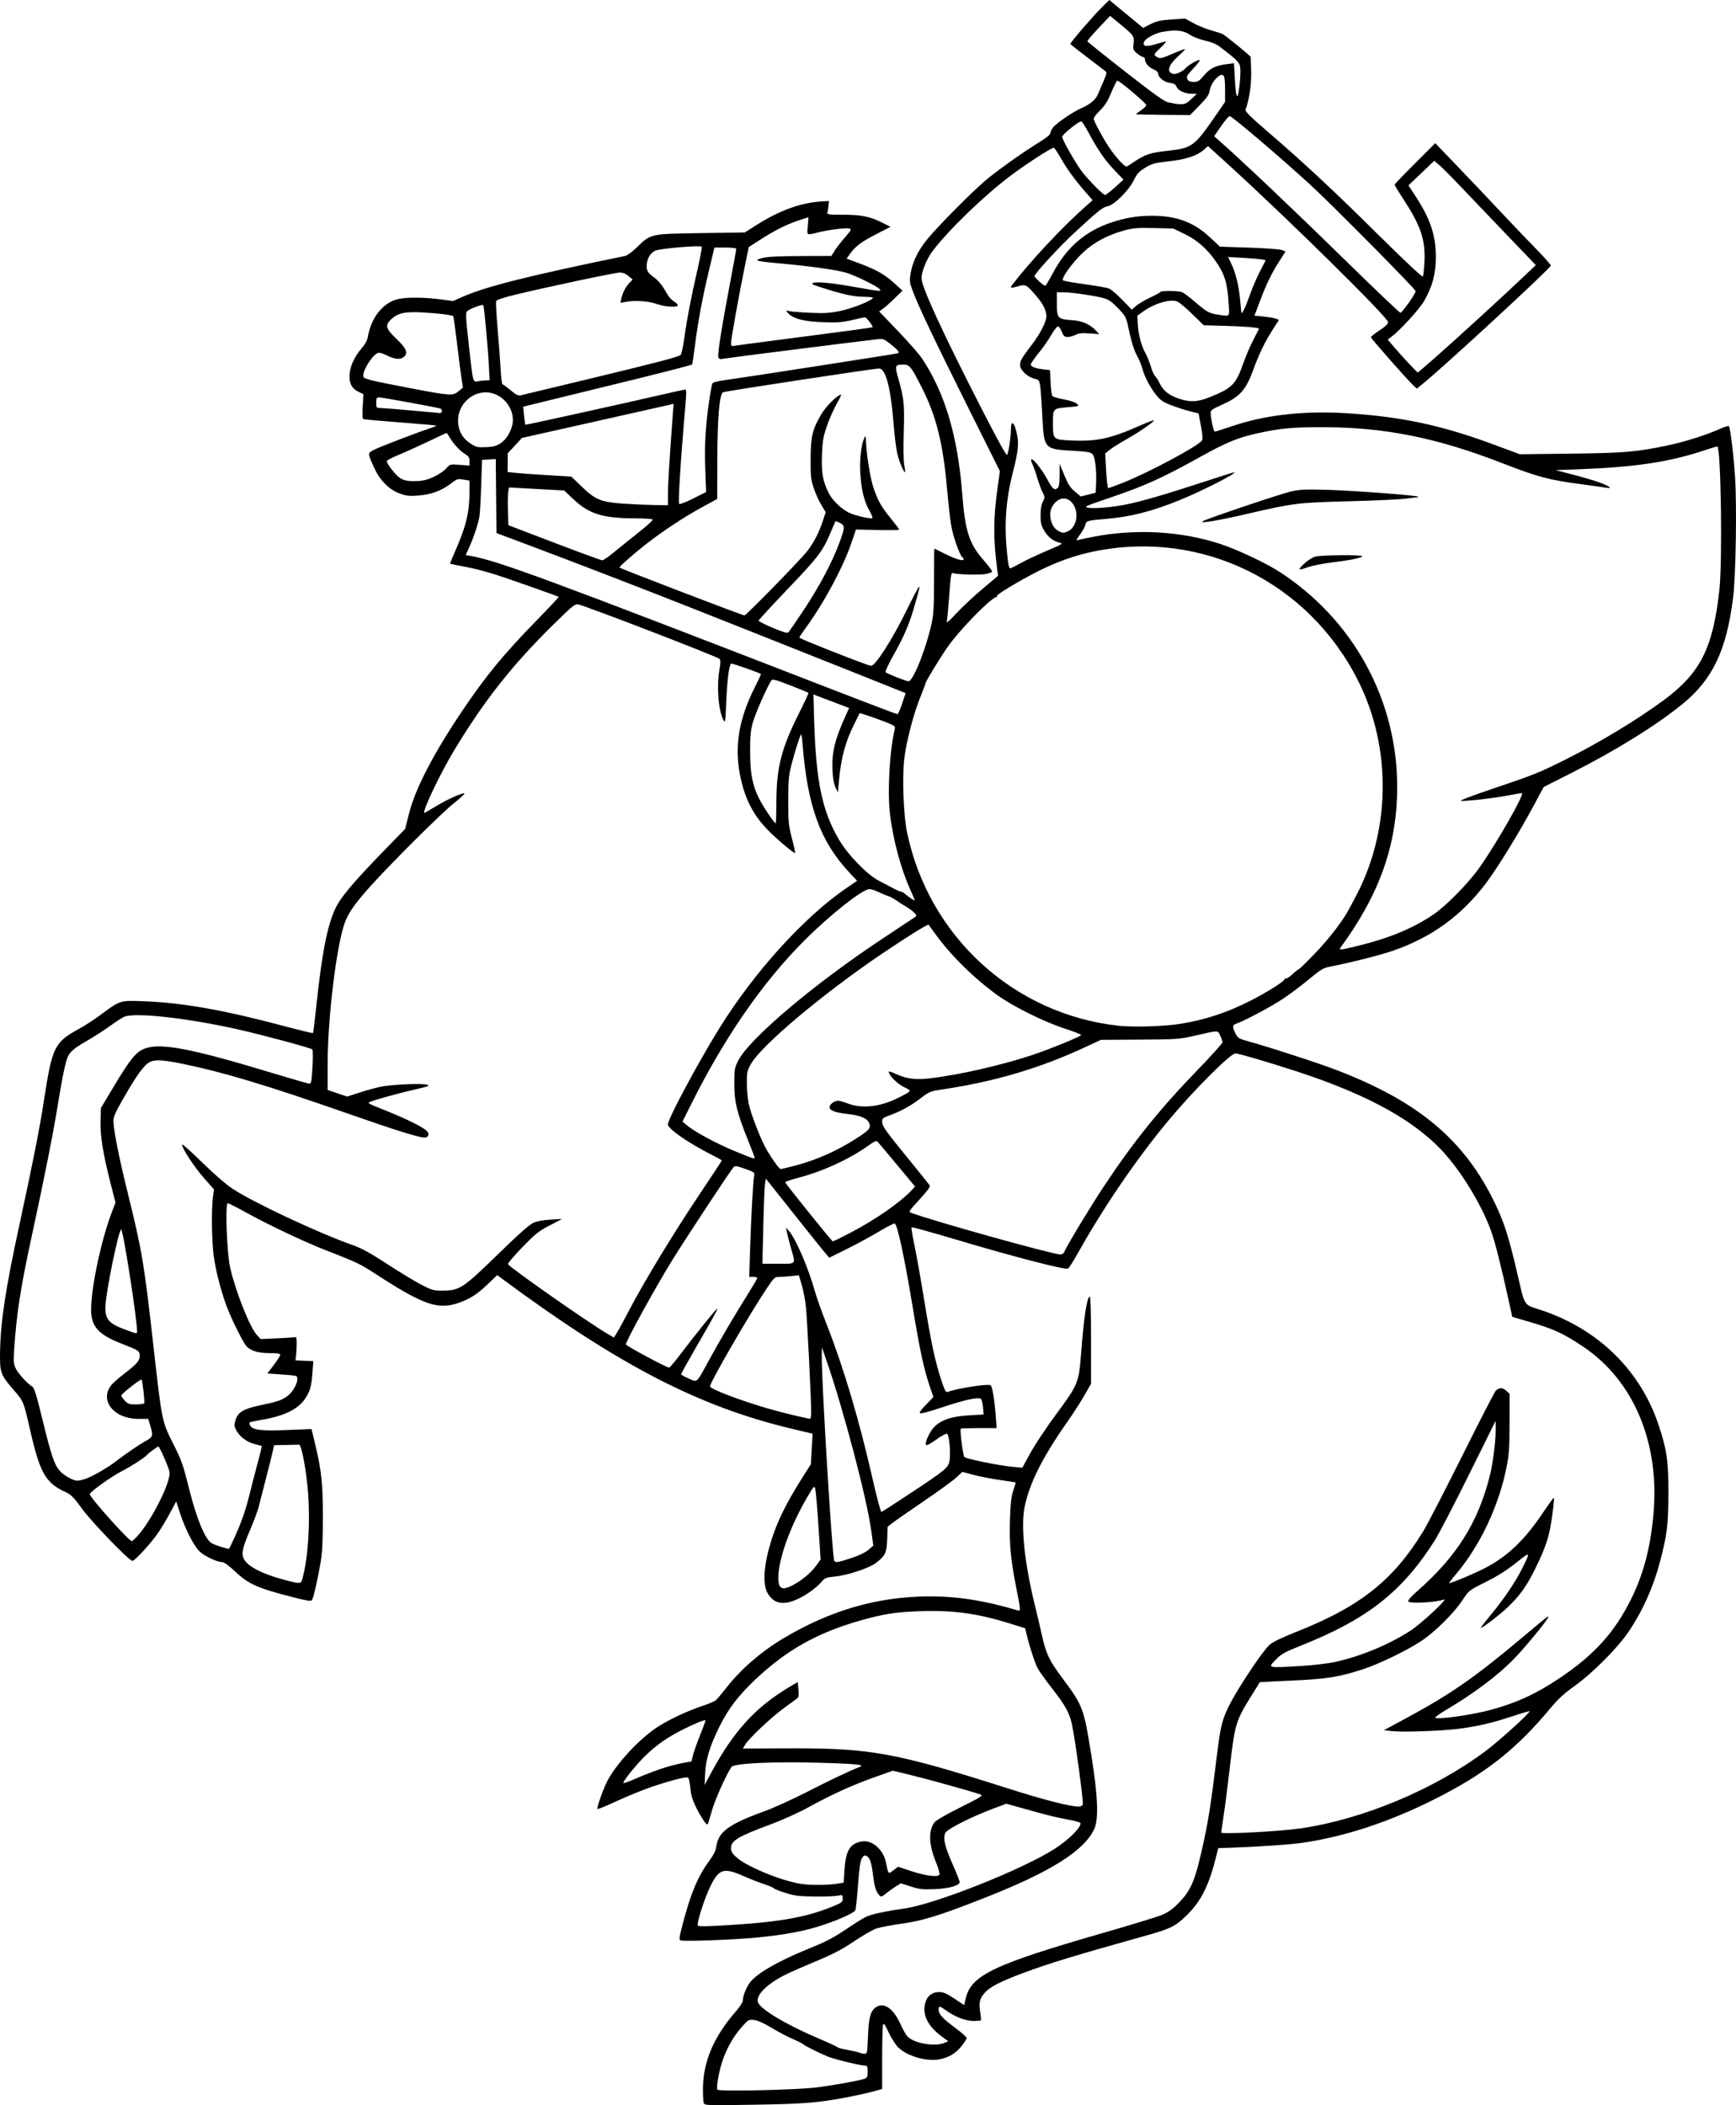 <?xml version="1.0" encoding="UTF-8" standalone="no"?>
<!-- Created with Inkscape (http://www.inkscape.org/) -->

<svg
   version="1.1"
   id="svg2708"
   width="1761.534"
   height="2135.127"
   viewBox="0 0 1761.534 2135.127"
   sodipodi:docname="knj1.svg"
   inkscape:version="1.2.2 (732a01da63, 2022-12-09, custom)"
   xmlns:inkscape="http://www.inkscape.org/namespaces/inkscape"
   xmlns:sodipodi="http://sodipodi.sourceforge.net/DTD/sodipodi-0.dtd"
   xmlns="http://www.w3.org/2000/svg"
   xmlns:svg="http://www.w3.org/2000/svg">
  <defs
     id="defs2712" />
  <sodipodi:namedview
     id="namedview2710"
     pagecolor="#ffffff"
     bordercolor="#000000"
     borderopacity="0.25"
     inkscape:showpageshadow="2"
     inkscape:pageopacity="0.0"
     inkscape:pagecheckerboard="0"
     inkscape:deskcolor="#d1d1d1"
     showgrid="false"
     inkscape:zoom="0.30322265"
     inkscape:cx="240.74719"
     inkscape:cy="913.52015"
     inkscape:window-width="1920"
     inkscape:window-height="1031"
     inkscape:window-x="0"
     inkscape:window-y="25"
     inkscape:window-maximized="1"
     inkscape:current-layer="layer1" />
  <g
     inkscape:groupmode="layer"
     id="layer1"
     inkscape:label="Layer 1"
     transform="translate(-239.56,-450.244)">
    <path
       style="fill:#000000;stroke-width:1.333"
       d="m 953.703,2583.204 c -0.57,-1.395 -0.939,-8.537 -0.82,-15.87 0.432,-26.617 11.17,-51.548 32.982,-76.567 4.207,-4.826 7.469,-9.848 7.469,-11.499 0,-4.559 3.549,-13.52 7.305,-18.445 6.912,-9.063 28.232,-21.355 58.496,-33.728 20.188,-8.254 25.977,-11.3 41.728,-21.959 7.441,-5.036 15.611,-10.026 18.156,-11.089 6.258,-2.615 19.881,-5.506 38.206,-8.108 31.115,-4.419 118.868,-39.176 152.022,-60.213 14.221,-9.023 26.753,-21.339 26.753,-26.291 0,-0.855 -5.591,-2.465 -13,-3.744 -7.15,-1.234 -20.8,-4.433 -30.333,-7.109 -9.533,-2.675 -20.633,-5.778 -24.667,-6.894 l -7.333,-2.029 -13.333,4.986 c -21.194,7.926 -45.575,20.135 -48.196,24.135 -3.175,4.846 -1.178,13.72 7.482,33.242 3.693,8.324 6.714,15.984 6.714,17.021 0,3.584 -10.634,6.63 -25.333,7.256 -12.197,0.52 -15.309,0.178 -24.162,-2.655 l -10.162,-3.251 -4.594,2.804 c -2.527,1.542 -7.023,4.74 -9.992,7.107 -5.073,4.045 -5.523,4.165 -7.484,1.998 -3.237,-3.577 -4.738,-8.621 -6.296,-21.155 -1.416,-11.395 -2.966,-16.204 -5.843,-18.125 -2.353,-1.571 -3.28,-1.212 -5.459,2.113 -1.444,2.204 -2.582,10.256 -3.836,27.146 -0.981,13.207 -2.214,24.71 -2.741,25.563 -1.689,2.732 -15.985,9.215 -32.485,14.731 -18.525,6.193 -37.766,9.862 -66.945,12.766 -22.647,2.254 -74.434,4.214 -77.748,2.942 -1.825,-0.7 -1.596,-2.656 1.855,-15.873 8.362,-32.029 15.485,-49.014 27.236,-64.957 4.263,-5.783 6.526,-10.312 6.996,-14 1.933,-15.174 12.476,-22.975 48.846,-36.148 9.452,-3.423 29.252,-12.42 44,-19.992 22.686,-11.648 41.652,-20.639 53.481,-25.353 4.732,-1.886 -7.368,-2.952 -44.667,-3.936 -45.001,-1.187 -83.419,0.709 -86.087,4.247 -4.704,6.239 -16.78,33.058 -19.992,44.397 -1.973,6.967 -3.871,13.154 -4.218,13.75 -0.953,1.637 -6.609,-6.582 -11.974,-17.4 -3.504,-7.066 -5.015,-12.15 -5.641,-18.983 -0.471,-5.133 -1.454,-9.932 -2.186,-10.664 -0.885,-0.885 -5.333,-0.245 -13.283,1.911 -21.987,5.962 -37.907,11.916 -65.045,24.327 -7.2,3.293 -13.387,5.692 -13.747,5.332 -1.053,-1.054 6.021,-20.943 10.293,-28.939 9.475,-17.734 32.645,-42.511 50.638,-54.151 11.839,-7.659 30.343,-16.356 45.242,-21.267 6.233,-2.054 12.449,-4.676 13.812,-5.826 1.363,-1.15 6.263,-6.934 10.887,-12.854 14.429,-18.47 34.92,-36.279 56.944,-49.494 48.374,-29.024 96.77,-42.98 149.288,-43.05 28.611,-0.039 56.209,4.333 88.735,14.055 3.819,1.141 3.837,1.59 -0.92,-22.748 -5.741,-29.372 -7.147,-44.631 -6.371,-69.113 0.527,-16.622 1.294,-23.384 3.351,-29.554 1.467,-4.4 2.579,-8.09 2.47,-8.201 -0.108,-0.111 -7.338,-1.229 -16.066,-2.486 -8.728,-1.257 -20.866,-3.619 -26.974,-5.25 l -11.104,-2.965 -6.126,5.704 c -3.369,3.138 -18.231,13.938 -33.026,24.002 -14.795,10.063 -29.093,20.004 -31.772,22.09 l -4.872,3.793 -0.462,12.562 c -0.517,14.062 -1.828,16.848 -11.378,24.18 -6.856,5.264 -28.909,12.579 -41.565,13.787 -8.734,0.834 -10.231,1.394 -13.344,4.994 -5.639,6.519 -14.93,13.313 -24.207,17.702 -14.651,6.931 -24.622,5.058 -30.841,-5.793 -4.669,-8.146 -4.219,-24.429 1.239,-44.848 6.31,-23.606 16.181,-44.463 34.992,-73.939 l 7.658,-12 0.87,-15.49 0.87,-15.49 -21.044,-4.999 c -94.34,-22.41 -175.812,-64.608 -294.692,-152.633 l -4.315,-3.195 -9.019,8.689 c -10.902,10.504 -18.22,15.268 -29.685,19.327 -21.183,7.499 -35.596,2.566 -83.895,-28.711 -16.971,-10.99 -18.907,-11.915 -52.105,-24.88 -21.947,-8.571 -58.103,-25.737 -81.288,-38.592 -8.622,-4.78 -16.434,-8.692 -17.362,-8.692 -2.84,0 -0.924,51.028 2.461,65.561 5.711,24.519 20.006,60.441 27.056,67.987 l 3.895,4.169 16.286,-0.724 c 8.957,-0.398 17.186,-0.935 18.286,-1.192 1.596,-0.373 1.991,1.013 1.953,6.866 -0.026,4.033 -0.326,9.433 -0.667,12 l -0.62,4.667 9.064,0.396 9.065,0.396 -0.845,11.604 c -1.027,14.106 -2.478,19.194 -7.627,26.728 -7.067,10.342 -20.93,17.164 -42.483,20.903 -6.809,1.181 -12.861,2.445 -13.448,2.808 -0.587,0.363 -0.456,1.803 0.292,3.2 2.466,4.608 10.701,5.618 37.432,4.592 l 24.904,-0.956 3.487,14.583 c 6.656,27.835 7.971,40.076 7.996,74.412 0.018,23.707 -0.556,35.555 -2.214,45.718 -2.57,15.762 -7.199,36.137 -8.788,38.688 -0.865,1.388 -4.349,0.915 -17.261,-2.345 -37.779,-9.538 -47.061,-13.621 -61.04,-26.852 -5.413,-5.123 -10.922,-9.209 -12.416,-9.209 -5.013,0 -16.975,-5.335 -22.429,-10.004 -6.264,-5.361 -15.334,-22.791 -21.06,-40.467 l -3.608,-11.138 -5.899,11.04 c -3.244,6.072 -8.529,14.984 -11.744,19.805 -7.047,10.567 -24.211,29.431 -26.778,29.431 -3.352,0 -40.968,-38.922 -51.268,-53.048 -8.604,-11.8 -10.974,-14.162 -16.981,-16.917 -19.917,-9.137 -25.681,-19.365 -35.711,-63.368 -6.437,-28.242 -6.593,-28.625 -16.098,-39.523 -13.766,-15.785 -14.594,-18.029 -14.265,-38.695 0.495,-31.148 5.501,-64.048 19.746,-129.781 13.779,-63.584 20.508,-97.655 24.754,-125.333 8.388,-54.679 10.611,-59.245 35.458,-72.82 5.997,-3.276 16.167,-9.881 22.6,-14.678 19.536,-14.565 18.888,-14.37 44.497,-13.378 38.139,1.477 80.732,9.031 139.928,24.817 16.46,4.39 30.198,7.71 30.529,7.38 0.331,-0.331 1.712,-11.263 3.068,-24.294 6.414,-61.603 12.661,-91.187 22.74,-107.693 6.125,-10.031 19.534,-25.427 44.887,-51.538 l 22.855,-23.538 3.963,-15.69 c 6.367,-25.21 24.534,-60.242 53.854,-103.846 23.755,-35.328 42.097,-57.64 75.376,-91.693 12.76,-13.056 22.96,-23.934 22.667,-24.172 -0.293,-0.238 -15.233,-5.612 -33.2,-11.942 -34.728,-12.236 -45.507,-15.41 -64.667,-19.042 -6.6,-1.251 -12.172,-2.407 -12.383,-2.568 -0.211,-0.161 2.11,-5.92 5.158,-12.798 11.157,-25.182 14.558,-39.457 14.558,-61.095 v -10.396 l -5,-0.826 c -7.377,-1.219 -7.174,-1.28 -14.715,4.386 -9.359,7.032 -19.925,10.775 -32.894,11.651 -9.039,0.611 -11.969,0.253 -18.646,-2.275 -10.66,-4.037 -19.613,-13.096 -25.362,-25.661 -7.125,-15.571 -7.131,-15.033 0.212,-18.733 6.435,-3.242 42.927,-17.231 56.158,-21.527 3.898,-1.266 6.874,-2.513 6.615,-2.773 -0.259,-0.259 -16.648,-1.716 -36.42,-3.237 -19.771,-1.521 -36.652,-3.011 -37.513,-3.311 -1.119,-0.39 -1.354,-4.079 -0.824,-12.962 l 0.741,-12.417 -4.778,-2.278 c -6.801,-3.243 -9.61,-8.175 -9.406,-16.518 0.21,-8.595 4.835,-19.024 12.218,-27.546 3.426,-3.955 5.813,-8.227 6.334,-11.333 3.385,-20.206 15.718,-35.523 31.288,-38.863 8.797,-1.887 26.697,-1.717 42.658,0.405 l 12.667,1.684 8.667,-3.871 c 23.917,-10.684 66.533,-21.435 165.816,-41.833 2.146,-0.441 7.327,-4.209 11.839,-8.61 14.372,-14.019 13.359,-13.793 65.012,-14.564 l 44.667,-0.667 10.674,-6.812 c 24.375,-15.557 46.184,-23.485 67.992,-24.718 l 6.667,-0.377 -0.412,4.62 c -0.226,2.541 -0.717,5.67 -1.09,6.954 -0.62,2.133 0.737,2.333 15.798,2.333 18.587,0 27.413,1.796 39.961,8.13 l 8.239,4.159 -13.376,6.873 c -15.924,8.182 -21.957,12.586 -27.245,19.887 l -3.942,5.442 13.516,5.076 c 17.098,6.42 25.257,11.099 35.258,20.218 l 7.959,7.256 -8,7.813 c -4.4,4.297 -9.734,9.028 -11.853,10.514 l -3.853,2.701 19.226,20.052 c 10.575,11.029 21.51,23.493 24.302,27.699 23.311,35.119 36.241,78.674 40.823,137.513 2.958,37.981 6.925,50.178 21.9,67.338 4.797,5.497 8.54,10.586 8.317,11.309 -0.223,0.723 -3.058,1.802 -6.3,2.399 -6.482,1.193 -29.998,0.56 -33.321,-0.897 -1.821,-0.798 -2.304,1.988 -3.717,21.467 -0.893,12.311 -1.986,24.184 -2.427,26.384 -0.702,3.498 0.572,2.538 10.146,-7.64 6.022,-6.402 17.872,-17.442 26.332,-24.533 l 15.383,-12.893 -0.803,-6.134 c -4.165,-31.815 -4.08,-51.471 0.358,-83.45 l 2.306,-16.615 -33.459,-67.034 c -34.044,-68.206 -49.886,-101.612 -55.423,-116.873 -2.792,-7.696 -2.947,-9.316 -1.627,-17.02 2.03,-11.852 7.821,-23.452 17.552,-35.16 10.927,-13.147 44.688,-47.149 58.139,-58.553 11.996,-10.171 38.437,-28.973 55,-39.109 6.867,-4.202 11,-7.589 11,-9.012 0,-1.254 1.262,-3.885 2.805,-5.846 3.475,-4.418 20.505,-16.021 28.617,-19.499 8.798,-3.771 14.558,-8.628 16.959,-14.301 1.163,-2.747 3.743,-8.762 5.733,-13.368 3.203,-7.409 3.385,-8.561 1.581,-10 -1.121,-0.895 -9.461,-7.262 -18.533,-14.149 -9.072,-6.887 -16.649,-12.898 -16.836,-13.357 -0.446,-1.092 24.138,-29.571 32.8,-37.998 l 6.728,-6.544 9.073,7.481 c 4.99,4.115 12.701,10.479 17.135,14.142 l 8.062,6.661 7.528,-3.797 c 6.186,-3.12 9.984,-3.965 21.306,-4.736 l 13.778,-0.939 8.632,4.725 c 4.748,2.599 12.952,5.915 18.233,7.369 5.28,1.454 10.443,3.141 11.473,3.747 2.48,1.462 17.404,13.336 23.457,18.665 l 4.803,4.228 0.445,14.515 c 0.411,13.424 -1.921,29.303 -5.755,39.18 -0.616,1.588 5.022,7.189 21.571,21.426 37.883,32.591 67.221,59.915 113.276,105.501 26.793,26.52 44.569,43.163 45.13,42.255 0.51,-0.825 1.227,-7.312 1.595,-14.415 1.181,-22.822 -3.475,-36.662 -21.742,-64.629 -4.687,-7.175 -8.521,-13.483 -8.521,-14.016 0,-0.534 9.283,-10.238 20.628,-21.566 l 20.628,-20.596 21.731,22.612 c 11.952,12.436 31.873,33.412 44.268,46.612 12.396,13.2 29.107,30.682 37.136,38.849 8.029,8.167 14.376,15.444 14.104,16.172 -1.383,3.697 -107.078,101.209 -129.536,119.507 l -6.374,5.194 -3.447,-3.194 c -6.322,-5.858 -43.138,-47.61 -43.138,-48.922 0,-0.711 3.9,-3.833 8.667,-6.939 6.175,-4.023 8.67,-6.464 8.678,-8.49 0.019,-4.621 -102.394,-105.495 -163.094,-160.645 l -19.593,-17.801 -4.553,3.998 c -6.761,5.936 -18.137,9.601 -35.817,11.54 -14.038,1.539 -16.524,2.219 -23.333,6.38 -6.281,3.838 -8.284,6.02 -11.385,12.405 -5.1,10.5 -19.983,25.402 -26.611,26.645 -5.129,0.962 -9.607,4.529 -34.125,27.185 -15.245,14.087 -40.168,41.185 -40.168,43.673 0,1.585 9.115,9.776 10.88,9.776 0.516,0 3.804,-5.434 7.305,-12.075 13.831,-26.231 32.854,-42.947 58.964,-51.811 14.418,-4.895 26.939,-7.021 41.518,-7.049 25.407,-0.049 42.77,6.391 59.594,22.103 l 9.876,9.223 29.599,0.986 c 16.279,0.542 31.253,1.641 33.275,2.442 l 3.677,1.456 -5.952,9.286 c -8.247,12.866 -13.338,23.284 -19.938,40.797 l -5.657,15.011 9.266,0.913 c 5.096,0.502 10.694,1.456 12.44,2.12 l 3.174,1.207 -5.964,9.304 c -8.201,12.795 -14.134,24.969 -20.028,41.096 -7.79,21.316 -13.701,27.771 -33.331,36.398 -7.642,3.358 -10.031,5.039 -10.031,7.058 0,5.555 2.996,19.535 4.187,19.535 0.685,0 9.174,-2.677 18.863,-5.949 32.414,-10.945 71.49,-15.326 113.969,-12.775 56.009,3.363 97.566,12.204 151.164,32.16 l 25.484,9.488 51.5,-0.602 c 54.74,-0.64 66.992,-1.688 99.5,-8.515 16.503,-3.466 39.604,-10.851 52.946,-16.926 4.187,-1.907 7.925,-2.962 8.306,-2.345 1.504,2.434 4.698,28.661 6.185,50.797 1.978,29.432 0.825,100.964 -1.987,123.333 -6.64,52.819 -20.56,82.273 -50.575,107.009 -26.067,21.483 -68.229,47.691 -113.569,70.594 l -28.026,14.158 -9.307,17.357 c -15.611,29.113 -37.493,64.744 -49.425,80.478 -24.91,32.849 -55.177,54.772 -94.189,68.224 -13.444,4.636 -41.268,11.668 -64.046,16.186 -6.731,1.335 -9.384,2.936 -21.333,12.875 -7.505,6.242 -19.531,15.249 -26.724,20.015 -11.991,7.945 -40.076,22.82 -47.256,25.028 -3.673,1.13 -3.768,3.343 -0.426,9.895 2.387,4.679 3.356,5.26 13.328,7.993 21.138,5.793 70.433,21.853 89.431,29.137 83.782,32.121 130.489,71.685 161.239,136.579 8.59,18.128 13.104,32.171 20.725,64.472 9.703,41.123 6.519,35.925 26.035,42.504 57.769,19.474 100.111,61.073 118.63,116.549 8.269,24.771 9.986,36.725 9.902,68.947 -0.083,31.878 -1.361,42.217 -8.616,69.698 -6.885,26.076 -17.625,49.919 -32.08,71.213 -11.095,16.345 -36.508,41.805 -54.502,54.605 -10.544,7.5 -16.633,13.112 -24.667,22.733 -35.307,42.285 -66.082,66.4 -117.828,92.33 -45.988,23.045 -90.139,37.6 -133.506,44.013 -12.405,1.834 -47.739,4.21 -75.806,5.097 l -9.806,0.31 -3.038,12 c -6.918,27.32 -15.577,43.671 -30.542,57.67 -10.819,10.121 -15.377,12.255 -42.159,19.739 -69.764,19.496 -95.039,27.187 -121.315,36.913 -23.369,8.651 -34.568,14.361 -39.76,20.274 -5.358,6.102 -6.304,10.059 -4.709,19.702 0.707,4.276 1.002,8.057 0.655,8.404 -0.347,0.347 -3.508,0.631 -7.025,0.631 -7.985,0 -18.75,-3.953 -27.279,-10.017 -7.74,-5.503 -8.549,-5.645 -8.549,-1.496 0,4.617 3.856,8.811 17.309,18.829 7.273,5.415 11.668,9.554 11.131,10.483 -7.083,12.251 -14.957,18.387 -26.872,20.942 -13.203,2.832 -33.593,-2.975 -42.822,-12.194 -2.503,-2.501 -6.761,-9.247 -9.464,-14.992 -4.171,-8.868 -5.039,-9.976 -5.747,-7.333 -0.458,1.712 -0.842,16.997 -0.852,33.967 l -0.018,30.854 -10.333,2.744 c -5.683,1.509 -16.745,3.962 -24.582,5.45 -30.351,5.765 -43.456,6.827 -94.714,7.675 -48.606,0.804 -50.332,0.746 -51.333,-1.706 z m 115.114,-15.893 c 18.275,-2.367 43.214,-6.882 47.941,-8.679 2.774,-1.055 3.241,-2.103 3.241,-7.265 0,-4.999 -0.426,-6.033 -2.487,-6.033 -4.728,0 -31.911,-6.647 -38.367,-9.381 -9.806,-4.154 -23.71,-11.147 -24.616,-12.381 -0.442,-0.603 -5.261,-3.033 -10.708,-5.401 -5.447,-2.368 -15.203,-7.506 -21.68,-11.419 -7.581,-4.579 -13.77,-7.338 -17.372,-7.744 -5.349,-0.603 -5.869,-0.326 -11.821,6.294 -8.365,9.304 -15.007,20.517 -19.557,33.017 -4.016,11.032 -7.367,28.896 -5.874,31.311 1.316,2.128 81.052,0.302 101.3,-2.32 z m 51.49,-51.644 c 0.753,-19.408 2.583,-26.004 8.242,-29.712 8.077,-5.292 17.665,1.429 24.791,17.379 2.294,5.133 5.429,10.677 6.968,12.32 6.575,7.018 27.825,10.73 37.584,6.566 l 3.892,-1.661 -6.95,-5.102 c -14.024,-10.295 -19.822,-22.449 -16.306,-34.184 2.046,-6.828 7.03,-10.606 13.986,-10.602 4.354,0 7.548,1.375 15.466,6.645 l 9.979,6.641 1.518,-6.739 c 5.309,-23.573 28.558,-34.65 139.857,-66.635 27.867,-8.008 54.538,-16.184 59.269,-18.169 6.087,-2.553 10.841,-5.881 16.259,-11.384 13.781,-13.997 17.599,-23.296 26.423,-64.362 4.888,-22.747 7.153,-37.718 13.393,-88.531 3.43,-27.928 5.386,-35.333 13.351,-50.526 9.332,-17.8 33.524,-53.782 39.733,-59.097 3.478,-2.977 12.571,-7.401 26.537,-12.911 64.951,-25.624 98.484,-52.027 129.037,-101.602 4.294,-6.967 22.317,-41.775 40.053,-77.352 17.735,-35.577 33.078,-65.334 34.095,-66.126 3.962,-3.088 6.507,-3.068 10.165,0.081 l 3.684,3.172 -0.037,29.779 c -0.032,25.523 -0.469,31.939 -3.062,44.891 -7.916,39.556 -26.989,79.823 -51.416,108.555 -4.208,4.95 -7.291,9 -6.851,9 2.486,0 26.968,-10.348 37.014,-15.645 22.954,-12.103 39.828,-28.363 58.778,-56.642 5.266,-7.858 9.923,-14.308 10.349,-14.333 1.196,-0.072 -2.328,26.667 -4.829,36.636 -2.704,10.783 -6.885,21.244 -14.88,37.236 -7.982,15.964 -15.436,26.258 -26.73,36.912 -8.605,8.118 -25.572,21.17 -27.52,21.17 -0.464,0 4.013,-5.85 9.95,-13 13.129,-15.812 25.089,-33.439 31.841,-46.929 8.457,-16.896 8.324,-17.465 -2.13,-9.124 -13.894,11.086 -21.123,15.707 -37.11,23.719 -14.389,7.212 -14.741,7.499 -21.226,17.334 -8.503,12.893 -27.897,32.123 -41.475,41.123 -14.652,9.712 -42.498,23.214 -59.333,28.77 -23.773,7.846 -37.366,10.006 -72.639,11.546 -17.585,0.767 -32.038,1.508 -32.119,1.645 -0.081,0.137 -4.209,6.772 -9.173,14.743 -15.195,24.398 -16.277,28.081 -21.408,72.84 -1.891,16.5 -4.614,37.737 -6.049,47.194 -1.436,9.457 -2.611,17.407 -2.611,17.667 0,1.982 59.69,-1.117 80.667,-4.188 63.465,-9.292 135.555,-39.466 188,-78.689 13.711,-10.254 45.409,-39.019 44.262,-40.166 -0.284,-0.284 -8.579,2.177 -18.433,5.47 -19.375,6.474 -36.266,10.322 -55.163,12.565 -17.56,2.085 -54.595,3.348 -65.109,2.221 l -9.109,-0.977 20.512,-11.043 c 47.219,-25.423 70.901,-41.818 120.329,-83.305 25.517,-21.417 26.044,-21.832 26.044,-20.453 0,2.043 -22.573,29.668 -33.8,41.364 -16.776,17.478 -41.204,35.866 -71.2,53.596 -5.317,3.143 -9.667,6.293 -9.667,7.001 0,2.593 36.282,-2.427 56,-7.749 26.561,-7.169 46.002,-16.12 70.192,-32.32 35.004,-23.442 55.527,-46.088 72.331,-79.814 13.021,-26.134 20.284,-54.3 23.041,-89.354 5.59,-71.075 -20.977,-133.053 -71.564,-166.955 -20.171,-13.518 -29.73,-17.904 -55.307,-25.376 l -16.64,-4.861 -3.639,-16.581 c -7.508,-34.216 -13.555,-58.266 -17.41,-69.243 -8.736,-24.876 -27.405,-56.585 -45.928,-78.01 -29.184,-33.756 -77.54,-60.877 -151.743,-85.104 -28.116,-9.18 -58.948,-18.224 -62.129,-18.224 -5.184,0 -42.418,37.301 -68.544,68.667 -31.601,37.939 -66.157,88.582 -91.282,133.777 -4.62,8.31 -9.227,15.427 -10.238,15.815 -3.484,1.337 -56.252,-12.388 -114.811,-29.862 -23.652,-7.058 -43.359,-12.478 -43.793,-12.044 -0.434,0.434 0.801,8.182 2.743,17.218 1.943,9.036 6.515,34.729 10.161,57.096 7.152,43.876 10.971,61.68 17.394,81.089 3.357,10.144 4.513,12.266 6.305,11.571 8.898,-3.452 39.681,-8.321 43.452,-6.874 1.843,0.707 4.117,14.279 5.453,32.547 l 0.805,11 h -17.869 c -9.828,0 -18.144,0.274 -18.479,0.61 -1.161,1.161 2.171,27.293 3.669,28.776 1.895,1.875 35.148,8.625 48.614,9.868 l 10.118,0.934 8.367,-15.198 c 4.602,-8.359 15.883,-25.351 25.07,-37.76 23.398,-31.606 23.927,-32.891 26.314,-64.018 2.798,-36.493 5.914,-56.544 8.786,-56.544 0.722,0 1.226,18.18 1.226,44.175 v 44.175 l -6.702,11.711 c -3.686,6.441 -11.265,18.212 -16.842,26.158 -25.771,36.716 -38.98,62.98 -43.908,87.304 -3.926,19.374 -0.088,56.366 10.216,98.477 2.243,9.167 5.515,23.1 7.271,30.964 4.347,19.464 7.371,25.85 20.698,43.719 20.992,28.145 21.882,30.495 29.455,77.758 6.819,42.558 7.732,65.444 3.014,75.56 -10.27,22.02 -43.874,43.214 -109.666,69.165 -46.749,18.44 -63.171,23.581 -85.536,26.777 -10.633,1.519 -22.22,3.715 -25.748,4.878 -3.528,1.163 -13.728,7.023 -22.667,13.021 -12.477,8.373 -21.361,13.026 -38.252,20.033 -12.1,5.02 -26.2,11.216 -31.333,13.77 -18.527,9.216 -29.935,20.455 -28.116,27.701 1.718,6.843 28.101,22.767 60.783,36.687 10.633,4.529 19.633,8.694 20,9.255 0.367,0.561 4.708,1.717 9.647,2.569 4.939,0.852 10.339,2.095 12,2.762 1.661,0.667 4.285,1.251 5.831,1.298 2.689,0.081 2.841,-0.684 3.496,-17.582 z m -138.974,-113.044 c 51.042,-3.167 78.244,-8.22 105,-19.507 7.494,-3.161 8.333,-3.904 8.333,-7.376 0,-3.76 -0.129,-3.833 -5,-2.8 -2.75,0.583 -13.4,0.955 -23.667,0.827 -16.015,-0.2 -20.222,-0.727 -29.613,-3.708 -6.021,-1.911 -11.277,-4.009 -11.681,-4.663 -0.404,-0.653 -4.778,-2.524 -9.72,-4.156 -4.942,-1.632 -14.386,-5.332 -20.985,-8.222 -19.963,-8.741 -24.761,-7.35 -33.28,9.649 -6.022,12.016 -14.669,38.939 -13.032,40.577 1.075,1.075 8.535,0.937 33.645,-0.621 z m 109.476,-42.085 4.809,-0.825 0.869,-13.266 c 1.28,-19.53 5.713,-26.608 17.884,-28.555 10.345,-1.654 21.655,8.439 24.252,21.643 2.352,11.956 2.119,11.717 7.443,7.656 l 4.758,-3.629 12.254,4.095 c 15.521,5.187 28.548,6.865 29.713,3.829 0.445,-1.159 -1.002,-6.468 -3.215,-11.797 -7.505,-18.073 -8.184,-32.234 -1.96,-40.917 1.554,-2.167 11.277,-7.839 26.292,-15.336 21.125,-10.547 23.464,-12.034 20.625,-13.116 -6.346,-2.418 -52.929,-15.416 -70.745,-19.741 l -18.21,-4.42 -19.79,7.049 c -22.133,7.884 -42.367,17.14 -67.123,30.706 -9.181,5.031 -25.949,12.563 -37.333,16.77 -32.641,12.062 -40,16.458 -40,23.893 0,3.522 1.152,5.485 5.556,9.463 10.231,9.243 44.185,23.334 64.444,26.744 10.179,1.714 28.709,1.596 39.476,-0.25 z m 247.471,-80.121 c 0.916,-2.388 -7.894,-67.322 -11.048,-81.429 -2.632,-11.77 -6.745,-19.163 -20.341,-36.556 -6.536,-8.361 -13.091,-17.579 -14.567,-20.484 -2.877,-5.662 -8.311,-22.314 -10.908,-33.424 l -1.591,-6.809 -15.867,-4.952 c -32.234,-10.061 -56.521,-13.411 -89.818,-12.39 -25.309,0.776 -38.57,2.843 -62.6,9.757 -42.987,12.368 -73.867,29.75 -105.128,59.175 -17.535,16.505 -27.9,30.064 -36.814,48.158 -9.892,20.079 -13.82,32.864 -14.503,47.204 l -0.572,12 6.463,-12 c 23.204,-43.085 45.521,-67.38 81.193,-88.384 l 6.845,-4.031 0.707,7.541 c 0.566,6.037 0.264,7.878 -1.512,9.232 -1.22,0.93 -7.296,5.372 -13.501,9.87 -12.508,9.067 -35.438,30.706 -39.029,36.831 l -2.31,3.941 48.31,-0.167 c 81.414,-0.281 107.328,4.498 220.977,40.749 35.067,11.185 61.929,18.116 71.042,18.331 2.308,0.055 4.035,-0.763 4.572,-2.163 z m -427.614,-36.302 c 6.967,-2.316 16.685,-4.906 21.596,-5.756 l 8.929,-1.544 1.48,-6.17 c 0.814,-3.394 4.11,-12.713 7.324,-20.71 3.214,-7.997 5.673,-14.71 5.465,-14.918 -0.751,-0.751 -11.099,3.437 -22.166,8.973 -16.336,8.171 -27.745,16.095 -38.966,27.065 -9.21,9.003 -22.329,25.236 -22.329,27.629 0,0.581 5.85,-1.512 13,-4.65 7.15,-3.139 18.7,-7.602 25.667,-9.918 z m 648.254,-104.111 c 12.666,-0.736 27.836,-2.502 35.211,-4.099 26.114,-5.658 55.439,-17.861 77.201,-32.126 10.699,-7.013 38.311,-32.81 33.363,-31.169 -9.008,2.986 -34.65,4.29 -36.165,1.839 -0.589,-0.952 2.857,-4.903 8.921,-10.228 40.337,-35.423 61.847,-69.602 73.913,-117.451 2.995,-11.875 5.926,-34.932 5.86,-46.102 l -0.055,-9.333 -27.089,54.667 c -14.899,30.067 -30.505,60.067 -34.679,66.667 -32.564,51.489 -68.209,79.648 -134.071,105.914 -17.532,6.992 -21.526,9.128 -26.333,14.086 -9.377,9.671 -10.476,9.334 23.921,7.336 z m -515.868,-81.487 c 9.203,-4.618 18.925,-12.554 24.228,-19.778 l 4.981,-6.786 -2.247,-34.31 c -1.236,-18.87 -2.694,-35.807 -3.24,-37.637 -0.915,-3.065 -1.49,-2.487 -7.287,7.333 -18.015,30.513 -30.154,64.072 -30.154,83.359 0,10.789 3.652,12.87 13.72,7.818 z M 546.563,2051 c 5.689,-21.343 7.948,-56.601 5.574,-87 -1.778,-22.767 -6.666,-48.731 -9.138,-48.533 -0.917,0.073 -6.987,0.223 -13.49,0.333 l -11.823,0.2 -1.381,6.333 c -0.76,3.483 -3.873,15.933 -6.919,27.667 -3.046,11.733 -6.362,24.633 -7.369,28.667 -1.007,4.033 -4.875,14.442 -8.596,23.13 -8.014,18.715 -9.176,24.232 -6.282,29.827 3.898,7.538 19.107,15.272 41.528,21.117 16.138,4.207 16.316,4.19 17.897,-1.741 z m 556.822,-20.487 c 7.908,-2.622 14.331,-5.714 17.422,-8.386 l 4.896,-4.232 -2.117,-15.489 c -4.452,-32.572 -28.182,-122.629 -45.43,-172.407 l -4.62,-13.333 -0.101,9.603 c -0.262,24.869 10.419,200.658 12.561,206.73 0.874,2.477 3.592,2.088 17.39,-2.487 z m -626.171,-20.18 c 8.017,-17.492 11.856,-28.877 17.424,-51.667 1.344,-5.5 3.739,-14.8 5.324,-20.667 4.249,-15.733 5.508,-20.993 5.084,-21.232 -0.209,-0.117 -3.38,-0.968 -7.046,-1.889 -7.892,-1.984 -15,-7.27 -18.592,-13.828 -2.282,-4.167 -2.397,-5.384 -0.957,-10.19 2.534,-8.456 7.951,-11.707 25.711,-15.426 17.607,-3.688 21.569,-5.071 27.511,-9.603 4.916,-3.749 9.66,-12.098 9.66,-16.998 0,-3.1 -0.508,-3.315 -9.667,-4.069 -5.317,-0.438 -12.183,-0.939 -15.258,-1.114 l -5.592,-0.317 6.558,-8.667 c 3.607,-4.767 6.573,-9.417 6.592,-10.333 0.024,-1.198 -2.979,-1.667 -10.676,-1.667 -10.97,0 -18.195,-2 -23.058,-6.384 -3.003,-2.707 -13.953,-24.153 -19.632,-38.45 -5.889,-14.826 -11.549,-35.988 -13.972,-52.243 -2.236,-15.002 -2.75,-48.624 -0.942,-61.59 l 1.023,-7.333 -10.688,-12.205 c -10.269,-11.726 -23.16,-31.768 -21.5,-33.427 0.439,-0.439 9.651,7.874 20.472,18.474 11.496,11.261 24.108,22.194 30.341,26.303 21.529,14.192 87.655,45.187 122.445,57.394 8.79,3.084 17.586,7.923 34.667,19.071 12.588,8.216 28.195,17.665 34.681,20.998 11.053,5.679 12.433,6.054 22,5.98 16.803,-0.131 20.517,-2.588 55.642,-36.802 20.859,-20.319 31.98,-30.189 36.04,-31.985 3.725,-1.648 10.135,-2.837 17.532,-3.253 l 11.66,-0.656 -12.675,6.571 c -11.177,5.794 -14.458,8.412 -27.751,22.134 -8.292,8.559 -14.849,16.243 -14.572,17.075 0.997,2.992 82.245,59.857 101.262,70.873 l 6.263,3.628 3.159,-5.085 c 1.737,-2.797 7.548,-13.485 12.913,-23.752 14.588,-27.917 44.431,-77.027 70.357,-115.781 12.675,-18.946 23.045,-34.689 23.045,-34.983 0,-0.295 -4.162,-2.631 -9.248,-5.193 -24.582,-12.379 -45.418,-26.774 -45.418,-31.377 0,-5.686 30.159,-62.05 52.216,-97.586 35.392,-57.019 85.776,-112.594 128.74,-142.002 l 10.956,-7.499 -7.819,-8.358 c -29.522,-31.559 -42.544,-67.272 -47.517,-130.32 -0.453,-5.738 -1.083,-10.172 -1.402,-9.854 -1.181,1.181 -5.988,16.074 -9.458,29.305 -3.231,12.318 -3.586,15.987 -3.635,37.648 -0.05,22.104 0.242,25.142 3.699,38.455 2.064,7.95 3.516,14.693 3.225,14.983 -0.827,0.827 -18.15,-13.733 -27.007,-22.699 -15.409,-15.599 -23.9,-32.016 -28.672,-55.434 -6.066,-29.768 -1.503,-57.608 14.716,-89.776 3.674,-7.287 6.517,-13.409 6.318,-13.605 -1.363,-1.337 -29.421,-11.173 -30.307,-10.625 -2.021,1.249 -4.006,17.07 -4.918,39.196 -0.818,19.84 -1.069,21.491 -2.772,18.24 -5.222,-9.966 -7.116,-33.745 -4.093,-51.374 1.152,-6.717 1.197,-9.761 0.159,-10.799 -2.387,-2.387 -133.084,-52.776 -143.396,-55.285 -3.32,-0.808 -5.601,1.052 -26.469,21.585 -40.7,40.047 -69.733,76.968 -99.77,126.875 -14.259,23.692 -32.894,62.928 -29.887,62.928 0.42,0 5.638,-2.985 11.595,-6.633 11.033,-6.756 26.751,-13.838 29.029,-13.079 0.693,0.231 -4.319,4.864 -11.136,10.297 -13.076,10.421 -64.755,61.906 -85.479,85.159 -14.516,16.287 -21.099,25.692 -24.667,35.238 -8.549,22.875 -17.582,97.109 -17.582,144.481 v 25.63 l 9.927,3.338 9.927,3.338 13.817,-4.48 c 7.599,-2.464 17.682,-5.118 22.406,-5.896 12.422,-2.048 39.916,-3.095 44.589,-1.699 3.56,1.064 2.241,1.6 -12,4.871 -17.295,3.973 -42.868,11.066 -45.838,12.714 -2.353,1.306 -2.605,1.173 17.838,9.405 20.238,8.149 36.77,16.415 40.025,20.012 2.926,3.234 1.665,6.639 -2.46,6.639 -5.594,0 -29.67,-7.519 -76.326,-23.836 -83.222,-29.106 -127.02,-42.307 -168.919,-50.912 -24.264,-4.983 -31.152,-4.818 -37.189,0.892 -5.455,5.159 -12.377,15.443 -23.719,35.24 -7.031,12.273 -9.412,17.684 -9.412,21.39 0,9.297 5.382,36.499 14.619,73.893 14.521,58.782 16.487,70.523 26.071,155.704 8.467,75.246 8.49,75.361 19.878,98.017 8.85,17.607 9.785,20.284 16.795,48.084 7.108,28.191 15.565,48.543 21.896,52.691 2.598,1.703 11.65,4.792 17.827,6.084 0.231,0.048 2.688,-4.862 5.461,-10.912 z m -97.932,-2.452 c 14.352,-15.885 33.856,-54.958 32.286,-64.677 -0.699,-4.329 -10.104,-25.871 -11.294,-25.871 -0.938,0 -9.952,6.69 -11.607,8.615 -2.403,2.794 -17.155,12.264 -26,16.691 -9.734,4.871 -32,20.885 -32,23.014 0,3.317 39.711,47.68 42.681,47.68 0.555,0 3.226,-2.453 5.934,-5.452 z m 782.052,-41.754 c 38.56,-25.518 40.774,-27.36 41.789,-34.763 1.198,-8.738 -0.476,-26.122 -2.593,-26.934 -0.949,-0.364 -5.583,2.09 -10.297,5.454 -4.714,3.364 -9.31,6.116 -10.213,6.116 -2.26,0 -0.697,-5.857 3.479,-13.03 6.365,-10.935 17.998,-15.994 39.622,-17.231 l 14.508,-0.83 -0.595,-7.168 c -0.327,-3.942 -1.25,-7.823 -2.05,-8.624 -2.242,-2.242 -16.752,0.887 -39.301,8.473 -10.808,3.636 -20.708,6.398 -22,6.138 -1.852,-0.373 -0.727,-2.184 5.312,-8.549 l 7.662,-8.075 -3.376,-9.885 c -6.284,-18.4 -10.164,-36.414 -17.979,-83.481 -8.133,-48.984 -15.156,-81.51 -17.821,-82.532 -0.86,-0.33 -8.145,3.368 -16.189,8.218 -8.044,4.85 -22.651,12.783 -32.461,17.63 l -17.836,8.813 -3.497,-4.031 c -1.924,-2.217 -16.397,-20.266 -32.164,-40.11 l -28.667,-36.08 -0.83,4.844 c -0.457,2.664 -1.241,22.094 -1.743,43.177 L 1013.18,1732 h 16.076 c 18.74,0 17.779,1.199 12.866,-16.058 -1.766,-6.202 -3.595,-13.376 -4.064,-15.942 l -0.853,-4.667 2.884,3.333 c 7.154,8.269 19.753,37.632 26.54,61.853 1.621,5.786 6.857,20.486 11.636,32.667 17.43,44.431 33.369,98 46.725,157.038 4.222,18.663 8.26,33.681 9,33.478 0.739,-0.203 13.043,-8.112 27.343,-17.575 z m -834.501,-16.18 c 7.274,-2.56 22.367,-11.357 31.168,-18.167 8.862,-6.858 22.862,-16.424 28.756,-19.649 7.917,-4.332 8.343,-5.442 5.633,-14.666 l -2.389,-8.128 -10,-0.015 c -25.272,-0.037 -40.185,-19.139 -27.091,-34.7 1.908,-2.268 8.152,-7.688 13.875,-12.044 11.745,-8.941 14.549,-12.29 14.549,-17.377 0,-4.734 -1.067,-5.449 -17.739,-11.889 C 339.418,1803.972 332,1795.787 332,1778.448 c 0,-22.336 10.435,-71.304 21.065,-98.848 l 3.705,-9.6 -4.944,-19.333 c -7.734,-30.241 -10.793,-49.292 -10.274,-63.99 L 342,1573.964 l 13.634,-22.758 c 16.124,-26.912 22.008,-34.08 30.723,-37.427 16.149,-6.201 47.819,-0.076 132.396,25.608 18.015,5.471 33.692,9.946 34.84,9.946 1.731,0 2.251,-2.86 3.054,-16.792 0.533,-9.236 0.455,-17.294 -0.173,-17.908 -1.611,-1.576 -50.958,-14.859 -76.085,-20.481 -50.623,-11.326 -102.927,-17.177 -114.435,-12.802 -1.954,0.743 -8.458,4.915 -14.453,9.271 -5.996,4.356 -16.286,11.005 -22.868,14.775 -13.142,7.527 -17.36,10.904 -19.908,15.938 -2.609,5.153 -5.62,19.407 -10.702,50.667 -4.754,29.242 -13.385,72.582 -26.553,133.333 -11.1,51.214 -15.235,78.06 -17.578,114.133 -0.749,11.525 -0.52,14.214 1.586,18.653 2.463,5.19 12.378,16.038 16.951,18.548 1.844,1.012 4.309,9.05 10.219,33.333 8.851,36.365 11.996,45.698 17.515,51.984 4.26,4.852 13.537,10.014 18.001,10.015 1.558,5e-4 5.458,-0.923 8.667,-2.052 z m 735.834,-68.12 c 0,-13.011 -3.987,-92.599 -5.292,-105.645 -0.687,-6.867 -2.587,-16.991 -4.222,-22.498 l -2.973,-10.013 -7.952,0.831 c -4.374,0.457 -9.949,0.831 -12.389,0.831 -4.093,0 -5.044,0.905 -12.261,11.667 -17.483,26.068 -57.578,95.309 -57.578,99.434 0,2.607 33.655,15.314 60.876,22.985 14.134,3.983 36.677,9.407 40.791,9.816 0.55,0.055 1,-3.279 1,-7.407 z m -676.755,-8.351 c 0.714,-1.155 -1.736,-22.949 -2.698,-23.997 -0.857,-0.934 -20.547,14.539 -20.547,16.146 0,0.859 1.612,3.245 3.583,5.302 3.113,3.249 4.59,3.74 11.255,3.74 4.22,0 8.003,-0.536 8.408,-1.191 z m 573.711,-44.809 c 10.148,-18.633 26.716,-46.701 40.885,-69.263 4.12,-6.561 7.492,-12.411 7.492,-13 0,-0.589 -1.843,-1.071 -4.095,-1.071 h -4.095 l 0.848,-27 c 1.037,-33.018 3.116,-71.142 4.129,-75.718 0.704,-3.18 0.145,-3.598 -9.233,-6.904 -9.292,-3.276 -10.117,-3.364 -11.929,-1.282 -3.756,4.316 -49.96,74.452 -62.52,94.904 -17.593,28.645 -46.438,81.135 -46.438,84.502 0,1.382 41.26,23.498 43.838,23.498 0.686,0 5.902,-6.15 11.591,-13.667 14.013,-18.514 35.182,-44.808 36.959,-45.906 1.65,-1.02 -2.263,6.159 -22.231,40.79 -7.786,13.503 -14.156,24.977 -14.156,25.497 0,0.52 3.45,2.465 7.667,4.321 9.241,4.067 7.436,5.737 21.29,-19.702 z m -580.957,-27.949 c 0,-12.6 -14.154,-103.384 -16.118,-103.384 -2.634,0 -15.72,64.089 -16.048,78.593 -0.277,12.258 3.593,16.738 19.593,22.682 12.417,4.614 12.573,4.64 12.573,2.109 z m 940.568,-80.275 c 2.11,-5.497 26.485,-45.87 40.142,-66.486 30.36,-45.83 57.066,-78.996 95.769,-118.937 13.669,-14.106 24.853,-26.536 24.853,-27.621 0,-1.086 -1.038,-4.15 -2.306,-6.811 -2.654,-5.566 -0.729,-5.583 -26.36,0.229 -15.282,3.465 -17.765,3.638 -55.333,3.852 l -39.333,0.224 -16.535,7.683 c -45.633,21.203 -91.44,34.724 -144.344,42.606 -12.45,1.855 -13.204,2.168 -22.667,9.417 -9.76,7.477 -20.114,13.073 -32.121,17.361 -5.485,1.959 -6.333,2.756 -6.333,5.951 0,4.502 3.121,8.89 27.896,39.217 10.691,13.087 19.889,24.586 20.441,25.553 0.664,1.164 -2.859,5.949 -10.413,14.147 -10.897,11.824 -11.276,12.44 -8.336,13.542 22.125,8.293 142.789,41.966 151.271,42.213 1.572,0.045 3.241,-0.917 3.711,-2.141 z m -216.679,-19.924 c 25.627,-13.465 49.952,-30.324 61.838,-42.86 l 3.727,-3.931 -18.177,-21.864 c -9.997,-12.025 -18.909,-22.627 -19.803,-23.559 -1.306,-1.361 -3.057,-0.676 -8.884,3.477 -19.866,14.159 -45.941,26.206 -71.221,32.907 -7.763,2.058 -13.947,4.144 -13.742,4.637 1.044,2.506 47.216,59.818 48.262,59.906 0.672,0.056 8.772,-3.864 18,-8.713 z m -56.712,-67.912 c 21.776,-5.66 42.589,-14.83 62.274,-27.439 13.284,-8.509 15.171,-10.635 13.604,-15.335 -1.724,-5.172 -8.509,-8.19 -21.796,-9.695 -13.071,-1.48 -18.592,-3.542 -18.592,-6.942 0,-2.849 4.864,-6.529 8.63,-6.528 1.487,4e-4 6.003,1.268 10.037,2.818 14.542,5.587 33.369,3.337 51.92,-6.207 13.353,-6.869 13.159,-6.437 4.738,-10.557 -6.702,-3.279 -15.325,-12.008 -15.325,-15.514 0,-0.583 3.194,0.403 7.098,2.19 10.919,4.999 19.707,6.208 33.758,4.646 29.45,-3.275 74.818,-13.604 105.804,-24.087 17.772,-6.013 47.593,-18.207 48.63,-19.886 0.344,-0.556 -7.085,-3.502 -16.508,-6.547 -20.919,-6.758 -52.506,-22.414 -68.532,-33.966 -23.959,-17.271 -47.31,-40.341 -63.275,-62.513 -3.317,-4.607 -6.239,-8.622 -6.494,-8.922 -0.727,-0.858 -21.713,12.194 -46.482,28.907 -60.415,40.766 -122.769,93.114 -133.771,112.305 -3.865,6.742 -4.203,8.3 -4.193,19.333 0.005,6.6 0.875,16.078 1.931,21.062 2.381,11.237 12.838,37.789 18.748,47.605 5.927,9.843 12.397,18.667 13.687,18.667 0.579,0 6.927,-1.527 14.108,-3.393 z m -40.51,-8.196 c 0,-0.508 -3.271,-9.058 -7.269,-19 -10.8,-26.859 -13.384,-37.681 -13.392,-56.077 -0.005,-14.013 0.308,-15.972 3.638,-22.755 11.052,-22.503 77.32,-78.511 148.355,-125.386 15.4,-10.162 29.2,-19.321 30.667,-20.353 2.666,-1.876 2.666,-1.877 0,-4.83 -1.466,-1.624 -5.366,-4.508 -8.667,-6.408 -3.301,-1.9 -7.802,-4.769 -10.002,-6.374 -2.2,-1.605 -5.5,-3.369 -7.333,-3.918 -1.833,-0.55 -6.296,-2.419 -9.916,-4.155 -3.621,-1.736 -7.933,-3.156 -9.582,-3.156 -7.029,0 -40.468,26.438 -66.508,52.584 -42.029,42.199 -80.359,97.553 -113.788,164.327 l -9.468,18.911 4.132,3.477 c 8.014,6.744 29.921,18.616 48.418,26.242 19.32,7.965 20.712,8.426 20.712,6.869 z m 432,-135.753 c 25.466,-4.154 46.769,-11.182 71.172,-23.479 14.996,-7.557 34.161,-19.51 34.161,-21.307 0,-0.663 0.857,-1.205 1.905,-1.205 1.048,0 4.132,-2.1 6.853,-4.667 2.721,-2.567 5.394,-4.667 5.939,-4.667 0.545,0 7.811,-7.081 16.147,-15.735 15.082,-15.659 29.049,-33.891 35.529,-46.38 1.87,-3.604 3.896,-7.452 4.503,-8.552 37.166,-67.363 38.814,-152.732 4.279,-221.658 -50.332,-100.455 -158.55,-153.684 -267.57,-131.609 -20.096,4.069 -38.777,10.75 -59.304,21.209 -18.149,9.247 -42.172,23.872 -39.616,24.118 0.733,0.07 0.239,0.559 -1.099,1.087 -7.554,2.977 -38.311,34.825 -49.756,51.521 -8.501,12.402 -21.812,34.386 -21.812,36.025 0,0.62 -2.42,7.029 -5.379,14.243 -6.659,16.239 -14.101,44.868 -16.125,62.03 -2.271,19.256 -0.827,57.59 2.827,75.035 22.099,105.52 108.431,184.314 214.677,195.934 14.93,1.633 46.804,0.644 62.667,-1.943 z m 180.7,-79.237 c 31.005,-7.599 54.76,-17.419 75.289,-31.123 13.349,-8.91 35.939,-31.839 47.583,-48.297 17.644,-24.937 46.333,-75.337 42.879,-75.329 -0.982,0 -7.785,1.156 -15.118,2.563 -13.518,2.595 -39.069,5.519 -46.565,5.329 -2.475,-0.063 9.651,-4.745 30.565,-11.804 43.481,-14.675 48.369,-16.627 75.333,-30.09 34.542,-17.246 72.971,-40.464 99.744,-60.264 37.237,-27.538 49.951,-52.688 56.485,-111.739 3.184,-28.774 1.646,-141.902 -1.979,-145.527 -0.252,-0.252 -5.789,1.343 -12.303,3.545 -35.355,11.951 -70.471,17.322 -127.281,19.47 l -24.667,0.932 17.333,4.459 c 9.533,2.452 21.702,6.045 27.041,7.983 10.627,3.859 14.211,6.682 6.819,5.371 -2.489,-0.441 -13.826,-2.034 -25.193,-3.54 -32.801,-4.344 -43.76,-7.266 -80,-21.327 -67.06,-26.019 -119.893,-36.543 -183.333,-36.517 -30.575,0.012 -42.456,1.17 -66.171,6.446 -18.767,4.175 -30.98,9.211 -55.792,23.005 -39.769,22.109 -57.33,30.065 -92.892,42.088 -11.837,4.002 -22.289,7.751 -23.228,8.331 -5.726,3.539 19.158,2.647 39.379,-1.411 15.695,-3.15 38.879,-9.856 75.833,-21.933 18.017,-5.889 33.234,-10.703 33.815,-10.698 4.819,0.04 -33.168,19.386 -56.277,28.66 -28.023,11.247 -48.68,16.436 -74,18.59 -18.698,1.591 -19.624,1.861 -20.446,5.969 -0.408,2.041 -2.939,6.588 -5.623,10.105 -2.705,3.543 -3.941,6.034 -2.772,5.585 1.16,-0.445 8.504,-2.043 16.321,-3.552 43.698,-8.433 89.736,-5.758 129.854,7.545 16.772,5.561 45.277,19.009 58.849,27.764 74.952,48.346 119.665,129.725 119.792,218.027 0.084,58.322 -17.527,108.5 -57.137,162.791 -2.492,3.416 -1.49,3.337 17.863,-1.406 z m -55.237,-387.332 c 3.471,-3.312 8.387,-6.477 11.333,-7.295 6.169,-1.713 49.656,-1.993 47.803,-0.307 -2.036,1.852 -12.066,3.888 -30.006,6.09 -9.207,1.13 -20.251,3.263 -24.542,4.74 -10.984,3.779 -11.529,3.396 -4.588,-3.228 z M 1460,978.895 c 3.92,-2.498 79.522,-27.948 89.815,-30.234 8.787,-1.952 14.716,-2.209 36.667,-1.591 26.026,0.733 90.617,5.584 91.938,6.905 0.38,0.38 -0.159,0.71 -1.198,0.732 -1.039,0.023 -6.389,0.641 -11.889,1.375 -5.5,0.733 -31,1.883 -56.667,2.555 -52.44,1.372 -55.926,1.801 -103.144,12.69 -30.747,7.091 -49.725,10.246 -45.523,7.568 z m -296.491,374.316 c -9.851,-21.561 -18.125,-52.538 -20.994,-78.592 -2.542,-23.079 -0.102,-64.43 5.007,-84.882 0.603,-2.414 -0.17,-3.316 -4.395,-5.13 -6.199,-2.661 -17.737,-6.897 -25.474,-9.352 l -5.68,-1.802 -4.838,9.607 c -9.726,19.311 -14.073,35.079 -16.251,58.94 l -1.095,12 -2.502,-5.333 c -1.699,-3.621 -2.67,-9.299 -3.024,-17.687 -0.751,-17.788 2.393,-30.63 13.503,-55.167 l 3.405,-7.52 -11.585,-4.335 c -6.372,-2.384 -14.528,-5.478 -18.126,-6.875 l -6.541,-2.54 0.815,27.062 c 1.854,61.54 8.086,91.254 25.274,120.499 8.932,15.197 28.658,35.466 40.325,41.434 4.4,2.251 10.939,5.676 14.532,7.611 3.592,1.935 7.229,3.518 8.082,3.518 0.853,0 2.713,1.052 4.135,2.337 3.133,2.833 9.12,6.823 9.596,6.395 0.189,-0.17 -1.687,-4.755 -4.169,-10.188 z M 1027.381,1263 c 0.074,-34.277 5.134,-53.986 22.924,-89.29 5.624,-11.16 9.955,-20.524 9.626,-20.81 -0.329,-0.285 -8.628,-3.661 -18.443,-7.501 -14.346,-5.613 -18.092,-6.631 -19.11,-5.191 -3.852,5.45 -16.028,32.846 -18.626,41.907 -2.515,8.773 -3.028,13.809 -3.041,29.884 -0.019,22.539 2.27,34.623 9.146,48.289 4.204,8.357 15.338,24.92 16.809,25.006 0.367,0.021 0.688,-10.011 0.715,-22.294 z m 127.572,-99.07 3.52,-10.736 -2.904,-1.119 c -1.597,-0.615 -25.403,-10.123 -52.903,-21.127 -27.5,-11.005 -69.8,-27.834 -94,-37.398 -24.2,-9.564 -57.8,-22.866 -74.667,-29.56 -38.137,-15.136 -116.264,-45.228 -158.667,-61.112 l -32,-11.987 -0.354,-37.515 -0.354,-37.515 -6.979,0.402 -6.979,0.402 -0.827,25.521 c -0.455,14.036 -1.242,28.292 -1.75,31.679 -1.062,7.08 -5.568,20.708 -10.501,31.757 l -3.404,7.624 4.908,0.841 c 26.969,4.624 78.334,23.585 369.574,136.428 34.1,13.212 62.623,24.051 63.384,24.086 0.761,0.035 2.968,-4.768 4.903,-10.672 z m 13.631,-32.694 c 5.85,-11.997 12.832,-32.845 16.267,-48.57 2.031,-9.3 2.476,-17.133 2.479,-43.666 0,-17.783 0.134,-32.333 0.294,-32.333 0.16,-2e-4 4.96,2.349 10.667,5.221 11.036,5.554 19.042,7.921 19.042,5.63 0,-0.748 -0.544,-1.697 -1.21,-2.108 -2.643,-1.633 -9.514,-21.091 -11.389,-32.252 -1.093,-6.504 -2.952,-22.925 -4.131,-36.491 -4.052,-46.609 -11.069,-74.733 -25.914,-103.849 -10.594,-20.78 -12.248,-22.823 -18.453,-22.797 -8.639,0.036 -8.938,0.857 -5.148,14.147 5.79,20.299 6.365,26.001 5.502,54.5 -0.483,15.94 -0.273,29.348 0.524,33.332 0.733,3.666 1.123,6.874 0.869,7.129 -1.066,1.066 -6.156,-11.042 -8.02,-19.081 -1.107,-4.772 -2.894,-19.635 -3.972,-33.028 -2.743,-34.087 -7.863,-52.997 -14.358,-53.037 -4.697,-0.029 -156.824,23.107 -158.42,24.093 -3.639,2.249 -5.66,25.701 -5.783,67.079 l -0.122,41.153 -14.654,7.98 c -18.671,10.167 -40.284,24.389 -57.493,37.831 -13.075,10.213 -27.774,23.193 -26.915,23.767 2.719,1.815 125.568,48.856 126.773,48.543 2.288,-0.594 56.517,-56.118 63.508,-65.025 6.741,-8.588 12.009,-18.753 15.989,-30.849 l 2.889,-8.78 -4.519,-7.505 c -2.486,-4.128 -5.952,-11.877 -7.702,-17.22 -2.809,-8.576 -3.171,-12.061 -3.077,-29.716 0.118,-22.391 1.809,-29.553 10.46,-44.314 4.478,-7.641 13.531,-17.193 19.138,-20.194 2.203,-1.179 1.587,0.595 -3.073,8.85 -3.205,5.679 -7.762,16.025 -10.126,22.991 -3.704,10.916 -4.379,14.989 -4.886,29.471 -0.636,18.165 0.852,26.303 7.046,38.526 3.847,7.592 13.513,16.651 21.353,20.011 7.032,3.014 21.549,6.202 22.755,4.997 0.466,-0.466 -0.999,-4.073 -3.255,-8.016 -5.076,-8.872 -7.905,-20.491 -9.006,-36.989 -0.87,-13.043 0.802,-28.729 3.793,-35.574 1.582,-3.621 1.656,-3.488 1.992,3.574 0.658,13.82 4.486,37.208 7.577,46.296 4.498,13.224 7.795,19.065 17.477,30.96 4.757,5.844 8.649,11.004 8.649,11.466 0,0.462 -9.88,0.639 -21.954,0.392 l -21.955,-0.448 -4.772,14 c -8.521,24.996 -28.396,61.719 -47.126,87.072 -3.039,4.114 -5.526,7.964 -5.526,8.556 0,1.082 67.747,27.761 72.607,28.593 4.097,0.701 21.35,-26.012 35.663,-55.221 6.738,-13.75 12.692,-25 13.23,-25 0.903,0 -0.013,3.659 -6.031,24.1 -4.332,14.713 -10.204,28.113 -19.567,44.648 -5.247,9.268 -9.012,17.327 -8.381,17.941 1.637,1.592 20.725,9.16 23.31,9.242 1.401,0.045 3.898,-3.488 7.087,-10.028 z m -113.277,-62.57 c 15.624,-23.537 28.498,-47.799 35.874,-67.609 5.924,-15.91 5.986,-17.72 0.695,-20.456 -2.268,-1.173 -4.295,-1.938 -4.505,-1.701 -0.21,0.237 -2.176,4.734 -4.369,9.993 -8.441,20.238 -12.463,25.603 -43.663,58.243 -16.503,17.264 -30.005,31.945 -30.005,32.624 0,0.679 6.45,3.943 14.333,7.253 10.778,4.526 14.723,5.642 15.906,4.502 0.865,-0.834 7.946,-11.117 15.734,-22.85 z m 220.072,-47.359 c 5.339,-2.947 17.333,-8.584 26.653,-12.527 15.067,-6.374 16.516,-7.262 13.069,-8.019 -6.605,-1.451 -12.068,-5.662 -15.959,-12.301 -3.15,-5.374 -3.729,-7.842 -3.695,-15.75 0.026,-6.223 0.809,-10.832 2.327,-13.704 2.182,-4.127 2.17,-4.557 -0.26,-9.333 -1.401,-2.754 -3.881,-9.507 -5.512,-15.007 -1.63,-5.5 -3.842,-11.706 -4.915,-13.791 -1.073,-2.085 -1.547,-4.185 -1.053,-4.667 1.495,-1.459 10.3,9.448 15.946,19.751 5.66,10.331 7.546,11.979 10.703,9.359 1.466,-1.216 1.998,-4.647 2.039,-13.149 l 0.056,-11.503 4.857,11.709 c 3.898,9.396 6.028,12.668 10.783,16.564 l 5.926,4.856 7.494,-1.897 7.494,-1.897 0.432,-8.667 c 0.69,-13.833 -1.006,-27.907 -3.685,-30.586 -1.863,-1.863 -5.793,-2.527 -19.435,-3.285 -29.627,-1.646 -29.76,-1.795 -31.413,-35.002 -0.688,-13.82 -1.696,-27.805 -2.242,-31.078 -0.92,-5.522 -1.356,-6.038 -6.052,-7.147 -6.684,-1.579 -14.273,-8.746 -14.273,-13.48 0,-4.708 1.216,-6.831 12.171,-21.26 8.511,-11.209 14.507,-23.023 14.489,-28.544 -0.019,-5.751 -3.228,-12.281 -9.862,-20.065 -10.36,-12.156 -11.153,-12.586 -18.93,-10.245 -6.807,2.049 -8.387,1.812 -6.284,-0.941 18.256,-23.897 50.748,-58.703 74.22,-79.505 l 7.805,-6.917 -6.471,-7.377 c -11.377,-12.969 -19.146,-23.558 -25.558,-34.837 -3.436,-6.044 -6.785,-11.006 -7.442,-11.026 -2.302,-0.072 -27.822,16.439 -43.24,27.975 -26.927,20.148 -63.971,55.916 -79.878,77.126 -5.882,7.843 -11.021,20.567 -11.021,27.288 0,8.748 20.243,52.819 59.702,129.974 17.09,33.417 26.47,50.436 27.14,49.239 1.49,-2.662 3.803,-17.963 3.815,-25.228 0.019,-11.77 3.925,-7.99 6.6,6.386 1.497,8.046 0.359,17.209 -4.507,36.292 -7.23,28.352 -9.004,52.48 -6.007,81.684 1.369,13.339 1.932,15.893 3.506,15.893 0.416,0 5.126,-2.412 10.465,-5.359 z M 864,1009.232 c 6.233,-5.153 17.474,-14.211 24.978,-20.129 7.505,-5.918 13.319,-11.288 12.921,-11.932 -0.398,-0.644 -8.638,-1.192 -18.312,-1.217 -32.357,-0.086 -46.29,-4.411 -62.029,-19.259 l -9.509,-8.97 -28.025,-1.54 -28.025,-1.54 -0.733,4.011 c -0.403,2.206 -0.553,10.814 -0.333,19.128 l 0.399,15.117 46.667,17.798 c 25.667,9.789 47.567,17.821 48.667,17.85 1.1,0.028 7.1,-4.165 13.333,-9.317 z m 459.886,-20.507 c 6.764,-3.498 9.94,-14.399 6.691,-22.972 -4.871,-12.855 -17.329,-13.297 -23.745,-0.841 -3.675,7.136 -0.695,19.324 5.674,23.208 5.003,3.051 6.495,3.13 11.379,0.605 z m -406.542,-37.725 c 0.009,-10.109 1.571,-35.736 4.838,-79.408 l 0.878,-11.742 -3.197,0.748 c -1.758,0.412 -36.388,8.193 -76.954,17.292 l -73.757,16.543 -7.183,7.783 -7.183,7.783 -0.06,9.483 -0.06,9.483 7,0.788 c 3.85,0.433 18.4,1.49 32.333,2.348 l 25.333,1.559 10.667,10.302 c 13.699,13.231 19.66,15.609 43.059,17.182 9.318,0.626 23.091,1.225 30.608,1.33 l 13.667,0.192 0.011,-11.667 z m 37.834,-25.358 c -0.895,-24.268 0.308,-44.107 4.313,-71.102 1.153,-7.77 2.517,-14.809 3.032,-15.643 0.515,-0.834 5.708,-2.159 11.54,-2.946 18.027,-2.432 174.494,-26.696 176.42,-27.358 2.391,-0.822 0.403,-3.277 -8.115,-10.025 -5.33,-4.223 -7.072,-4.901 -11.333,-4.415 -22.545,2.574 -156.353,19.493 -158.689,20.065 -2.081,0.51 -3.262,0.017 -3.891,-1.623 -1.026,-2.673 3.653,-32.128 12.312,-77.52 3.245,-17.009 5.9,-31.559 5.9,-32.333 0,-0.876 -4.193,-1.408 -11.091,-1.408 h -11.091 l -5.633,23.667 c -6.737,28.306 -11.137,51.964 -14.197,76.333 -1.243,9.9 -2.469,18.22 -2.724,18.489 -0.874,0.921 -34.634,9.503 -97.931,24.895 -34.833,8.471 -65.649,16.015 -68.479,16.766 l -5.146,1.365 0.944,8.909 c 0.519,4.9 1.105,9.08 1.303,9.289 0.355,0.375 100.961,-21.812 140.461,-30.976 11.229,-2.605 21.067,-4.737 21.862,-4.737 0.992,0 1.165,3.246 0.551,10.333 -5.087,58.733 -7.989,103.791 -6.808,105.702 0.427,0.691 6.758,-1.746 14.069,-5.415 l 13.293,-6.671 z m 423.795,14.265 c 26.339,-10.438 76.74,-37.408 80.221,-42.927 0.921,-1.46 0.598,-6.014 -1.047,-14.747 l -2.379,-12.634 -8.785,-2.207 c -4.832,-1.214 -13.329,-3.966 -18.884,-6.117 -8.268,-3.201 -11.03,-5.061 -15.236,-10.26 -6.101,-7.541 -11.991,-18.78 -14.174,-27.05 -0.867,-3.281 -2.969,-8.49 -4.672,-11.574 -3.737,-6.768 -6.247,-14.654 -9.461,-29.725 -2.302,-10.793 -2.798,-11.732 -10.396,-19.7 -6.294,-6.599 -9.407,-8.781 -14.736,-10.325 -8.324,-2.413 -32.527,-5.917 -41.09,-5.95 L 1312,746.667 v 11.969 c 0,14.43 0.928,15.406 15.567,16.366 10.217,0.67 18.061,4.158 24.246,10.779 l 3.146,3.368 -9.879,-0.747 c -7.637,-0.578 -10.833,-0.254 -14.08,1.425 -2.31,1.195 -5.939,2.172 -8.065,2.172 -3.27,0 -4.186,-0.82 -5.959,-5.333 -1.152,-2.933 -2.916,-5.333 -3.918,-5.333 -1.003,0 -4.057,3.884 -6.788,8.632 -2.731,4.748 -7.559,11.817 -10.73,15.711 -3.171,3.893 -6.881,8.782 -8.245,10.863 -2.407,3.673 -2.407,3.837 -0.026,5.578 1.349,0.987 5.898,2.184 10.107,2.66 l 7.653,0.866 0.547,12.506 c 0.301,6.879 1.157,13.116 1.902,13.861 0.745,0.745 6.118,2.266 11.939,3.378 6.201,1.186 11.59,3.028 13.014,4.451 2.35,2.347 2.071,2.457 -8.506,3.339 -16.04,1.338 -15.924,1.221 -15.924,15.946 0,17.12 -0.078,17.047 18.932,17.886 25.689,1.134 39.53,-1.888 69.608,-15.198 7.264,-3.214 13.472,-5.579 13.796,-5.255 1.018,1.018 -14.533,11.804 -27.808,19.288 -7.005,3.949 -14.712,8.793 -17.127,10.764 l -4.392,3.584 0.977,17.569 c 0.537,9.663 1.498,17.569 2.135,17.569 0.637,0 7.32,-2.442 14.851,-5.427 z M 680.596,933.467 c 4.715,-2.321 10.142,-6.085 12.059,-8.364 3.459,-4.111 3.567,-4.138 13.416,-3.393 l 9.929,0.751 v -4.455 c 0,-3.586 -0.845,-4.979 -4.333,-7.143 -5.41,-3.355 -11.669,-10.002 -15.566,-16.53 -1.642,-2.75 -3.145,-5 -3.341,-5 -0.196,0 -8.997,4.109 -19.558,9.132 -10.561,5.023 -24.152,11.141 -30.202,13.596 -6.05,2.455 -11,5.156 -11,6.001 0,1.957 6.612,10.994 10.978,15.006 4.723,4.34 9.683,5.596 20.034,5.074 6.792,-0.343 11.123,-1.494 17.584,-4.675 z m 67.027,-33.726 c 6.865,-4.543 12.389,-15.132 12.348,-23.669 -0.078,-16.256 -15.11,-29.79 -30.756,-27.691 -15.855,2.127 -26.9,16.911 -24.546,32.858 1.218,8.256 5.211,14.311 12.541,19.017 5.564,3.572 6.99,3.892 15.578,3.49 7.545,-0.353 10.54,-1.162 14.836,-4.005 z m -59.623,-32.329 c 0,-1.057 -0.501,-2.231 -1.114,-2.61 -1.528,-0.944 -59.004,-11.469 -62.634,-11.469 -2.516,0 -2.918,0.736 -2.918,5.333 0,5.255 0.073,5.335 5,5.44 2.75,0.059 16.7,1.181 31,2.494 14.3,1.313 27.05,2.465 28.333,2.56 1.283,0.095 2.333,-0.691 2.333,-1.748 z m 779.359,-14.461 c 22.843,-9.266 26.225,-12.737 34.053,-34.951 2.326,-6.6 6.704,-16.8 9.729,-22.667 3.025,-5.867 5.685,-11.054 5.911,-11.528 0.618,-1.297 -12.674,-2.456 -35.569,-3.101 l -20.516,-0.579 -11.592,-11.343 c -6.375,-6.239 -13.273,-11.982 -15.329,-12.764 -7.283,-2.769 -23.331,2.035 -34.913,10.45 l -5.532,4.019 0.485,8.725 c 0.579,10.402 3.712,22.114 7.88,29.454 1.666,2.933 4.028,8.807 5.249,13.053 1.221,4.246 3.247,8.764 4.501,10.041 1.254,1.277 3.279,4.464 4.498,7.083 3.415,7.333 9.024,11.985 18.478,15.328 12.163,4.3 19.755,4.017 32.664,-1.22 z M 832,835.821 c 74.04,-17.812 96.19,-23.585 98.238,-25.605 0.864,-0.852 2.554,-8.749 3.757,-17.549 2.561,-18.746 6.885,-41.105 13.602,-70.344 2.655,-11.556 4.441,-21.397 3.969,-21.869 -1.687,-1.687 -43.163,1.936 -47.432,4.144 -4.785,2.474 -8.148,8.292 -8.381,14.498 -0.216,5.758 1.088,7.872 7.903,12.808 3.11,2.253 7.468,7.246 9.684,11.096 5.181,9.002 6.548,10.693 10.983,13.579 2.01,1.308 3.325,2.913 2.921,3.566 -1.326,2.146 -13.341,1.241 -21.368,-1.609 -8.392,-2.98 -21.374,-3.889 -30.989,-2.169 l -5.78,1.034 0.941,-4.367 c 1.265,-5.872 4.238,-11.633 8.18,-15.852 l 3.256,-3.485 -4.178,-3.515 c -2.682,-2.257 -5.766,-3.515 -8.614,-3.515 -4.727,0 -72.197,14.244 -105.125,22.194 -13.089,3.16 -20.027,5.454 -20.54,6.79 -0.426,1.11 0.219,13.493 1.432,27.517 1.214,14.024 2.595,32.549 3.069,41.165 0.474,8.617 1.324,15.667 1.887,15.667 0.564,0 4.226,2.685 8.138,5.966 5.569,4.671 7.837,5.801 10.446,5.208 1.833,-0.417 30.633,-7.326 64,-15.353 z m -127.002,11.144 4.331,-3.631 -1.304,-8 c -0.717,-4.4 -2.784,-20.518 -4.593,-35.818 -1.809,-15.3 -3.609,-28.137 -4,-28.528 -1.265,-1.265 -14.393,-2.92 -30.352,-3.826 -18.541,-1.053 -25.784,0.501 -32.692,7.016 -6.358,5.997 -5.365,9.546 5.57,19.905 10.069,9.538 12.025,14.421 7.308,18.241 -3.645,2.951 -9.368,2.373 -17.484,-1.768 -2.755,-1.405 -6.186,-2.555 -7.625,-2.555 -5.456,0 -17.777,19.189 -15.736,24.507 0.855,2.227 7.616,3.833 50.913,12.098 37.022,7.067 39.874,7.214 45.664,2.359 z m 28.205,-10.949 3.203,-0.015 -0.876,-16.333 c -1.062,-19.794 -4.681,-58.293 -5.624,-59.818 -0.805,-1.303 -13.76,3.533 -16.412,6.126 -1.562,1.528 -1.305,6.584 1.709,33.596 4.496,40.293 3.949,38.252 9.99,37.253 2.644,-0.437 6.248,-0.802 8.01,-0.81 z m 961.79,-22.325 c 19.424,-17.01 67.74,-61.153 88.322,-80.693 l 14.648,-13.907 -27.433,-28.545 c -15.088,-15.7 -35.84,-37.41 -46.114,-48.245 -10.274,-10.835 -21.116,-21.785 -24.092,-24.332 l -5.412,-4.632 -13.088,12.466 -13.088,12.466 6.893,10.533 c 15.434,23.586 21.009,40.274 20.89,62.533 -0.091,17.054 -3.615,29.997 -12.15,44.63 -4.722,8.096 -24.332,29.471 -32.87,35.83 l -3.836,2.857 6.502,7.642 c 7.541,8.863 23.261,25.708 23.99,25.708 0.274,0 7.851,-6.439 16.838,-14.31 z m -637.822,-22.293 c 36.944,-4.745 67.455,-8.911 67.801,-9.258 0.808,-0.808 -6.271,-10.139 -7.692,-10.139 -0.588,0 -6.367,1.261 -12.842,2.803 -9.858,2.347 -14.698,2.707 -29.772,2.217 -19.453,-0.633 -30.366,-3.475 -35.485,-9.241 -2.51,-2.828 -2.508,-2.831 1.485,-1.939 2.2,0.491 11.8,1.24 21.333,1.664 14.465,0.643 19.54,0.313 30.666,-1.994 12.22,-2.534 32.682,-10.835 32.659,-13.248 -0.01,-0.51 -4.655,-0.978 -10.333,-1.041 -10.038,-0.111 -21.605,-2.763 -44.294,-10.157 -6.86,-2.236 -8.094,-3.024 -6,-3.833 3.948,-1.525 18.75,-0.069 43.152,4.243 25.214,4.456 26.39,4.558 24.373,2.128 -2.592,-3.123 -24.684,-13.977 -34.222,-16.814 -9.693,-2.883 -37.636,-6.764 -68.667,-9.537 -23.034,-2.058 -25.707,-2.958 -15.998,-5.386 5.101,-1.275 16.837,-1.866 38.578,-1.94 l 31.247,-0.107 3.273,-5.241 c 1.8,-2.883 6.501,-8.947 10.446,-13.476 6.432,-7.384 6.902,-8.322 4.539,-9.071 -3.118,-0.99 -21.612,1.333 -32.277,4.053 -11.257,2.872 -10.912,3.108 -9.857,-6.747 0.51,-4.767 0.685,-8.667 0.389,-8.667 -0.297,0 -4.977,1.509 -10.4,3.354 -12.335,4.195 -24.037,10.111 -38.606,19.516 l -11.333,7.316 -4.352,21.24 c -5.787,28.244 -13.648,72.167 -13.648,76.26 0,2.972 0.402,3.202 4.333,2.474 2.383,-0.442 34.56,-4.685 71.504,-9.43 z m 429.033,-34.397 c -1.278,-20.127 -4.116,-29.105 -13.363,-42.28 -8.553,-12.185 -18.993,-21.262 -31.202,-27.128 L 1430,682 l -19.526,-0.453 c -16.737,-0.388 -21.022,-0.045 -30,2.402 -17.216,4.692 -31.299,12.276 -42.426,22.846 -10.463,9.939 -21.922,25.925 -19.914,27.781 0.66,0.61 10.655,2.395 22.21,3.967 11.556,1.572 22.656,3.541 24.667,4.376 2.011,0.835 7.998,5.989 13.305,11.454 l 9.649,9.936 4.405,-3.821 c 2.423,-2.101 8.881,-5.921 14.351,-8.487 5.47,-2.567 10.146,-5.117 10.391,-5.667 0.627,-1.41 18.079,-1.248 21.802,0.203 1.698,0.662 7.587,5.068 13.087,9.791 12.059,10.357 14.519,11.734 23.239,13.014 13.011,1.91 11.946,3.108 10.965,-12.342 z m 15.806,6.98 c 1.143,-2.211 3.928,-9.261 6.188,-15.667 2.26,-6.406 6.585,-16.447 9.61,-22.313 3.025,-5.867 5.689,-11.065 5.919,-11.553 0.441,-0.933 -9.184,-1.969 -27.207,-2.928 l -10.813,-0.575 3.259,6.754 c 4.568,9.469 7.961,23.678 9.085,38.044 0.527,6.741 1.166,12.257 1.419,12.257 0.253,0 1.396,-1.809 2.539,-4.02 z M 1669,757.429 c 3.85,-5.347 7,-10.714 7,-11.927 0,-2.037 -86.094,-88.921 -107.333,-108.319 -31.297,-28.583 -79.036,-69.183 -81.349,-69.183 -0.908,0 -4.827,4.593 -8.708,10.208 l -7.056,10.208 4.557,4.002 c 22.818,20.041 76.127,70.528 124.557,117.963 32.267,31.603 59.267,57.306 60,57.116 0.733,-0.19 4.483,-4.72 8.333,-10.067 z m -298.025,-117.202 8.577,-7.773 -9.176,-9.622 c -9.783,-10.26 -17.018,-20.771 -26.495,-38.498 -3.234,-6.049 -6.48,-10.99 -7.214,-10.98 -2.85,0.04 -19.333,13.391 -19.333,15.66 0,2.796 13.87,27.162 20.093,35.298 6.293,8.227 21.567,23.688 23.403,23.688 0.862,0 5.428,-3.498 10.145,-7.773 z M 1390,614.622 c 11.57,-7.789 16.493,-9.448 33.698,-11.355 25.997,-2.881 27.496,-4.003 51.011,-38.16 l 7.958,-11.56 -0.019,-11.107 c -0.023,-14.101 -0.76,-17.003 -4.095,-16.13 -4.391,1.148 -10.469,9.345 -11.413,15.392 -0.725,4.642 -2.559,7.358 -10.437,15.45 l -9.558,9.819 -27.197,-0.22 c -14.959,-0.121 -27.379,-0.402 -27.601,-0.623 -0.222,-0.222 2.009,-2 4.957,-3.951 2.948,-1.951 5.36,-4.383 5.36,-5.405 4e-4,-1.823 -27.171,-24.772 -29.33,-24.772 -0.606,0 -3.309,5.327 -6.008,11.837 -3.713,8.958 -6.498,13.405 -11.451,18.283 -3.599,3.545 -6.536,7.368 -6.525,8.496 0.023,2.431 8.844,18.881 15.517,28.933 6.86,10.335 16.449,20.607 18.256,19.558 0.848,-0.492 3.942,-2.511 6.875,-4.486 z m 58.385,-63.922 5.615,-5.3 -5.043,-0.033 c -6.996,-0.046 -14.073,-3.288 -15.527,-7.113 -0.949,-2.496 -2.5,-3.38 -6.989,-3.982 -5.931,-0.795 -11.774,-5.633 -11.774,-9.748 0,-1.097 -2.06,-2.854 -4.577,-3.906 -4.979,-2.08 -8.756,-6.501 -8.756,-10.248 0,-1.304 -0.854,-2.37 -1.898,-2.37 -1.044,0 -3.814,-1.612 -6.156,-3.583 -3.968,-3.339 -4.207,-4.017 -3.506,-9.939 0.892,-7.533 0.462,-8.156 -13.766,-19.903 l -9.992,-8.25 -11.722,12.363 c -6.447,6.8 -11.551,12.854 -11.342,13.454 0.209,0.6 17.659,14.591 38.778,31.092 29.458,23.017 39.547,30.194 43.333,30.826 2.715,0.453 5.536,1.028 6.269,1.276 0.733,0.249 3.607,0.5 6.385,0.557 4.133,0.086 6.073,-0.859 10.667,-5.195 z m 48.057,-7.7 c 1.774,-11.334 2.284,-22.575 1.194,-26.33 -1.078,-3.716 -4.843,-7.226 -20.658,-19.258 -3.165,-2.408 -8.592,-4.615 -14.673,-5.968 -5.546,-1.234 -12.2,-3.838 -15.645,-6.123 -6.673,-4.427 -14.69,-5.177 -28.114,-2.631 -7.445,1.412 -16.78,6.629 -18.123,10.129 -1.628,4.242 1.789,5.081 10.539,2.588 4.604,-1.311 9.571,-2.712 11.038,-3.112 1.603,-0.437 -0.26,2.051 -4.667,6.236 -7.01,6.657 -7.219,7.048 -4.745,8.883 3.657,2.712 5.021,2.493 17.113,-2.747 5.923,-2.567 11.383,-4.667 12.133,-4.667 0.75,0 -1.971,2.973 -6.048,6.607 -8.47,7.549 -11.747,13.56 -9.118,16.727 0.912,1.099 2.815,1.999 4.228,1.999 3.228,0 9.399,-3.142 11.761,-5.989 2.482,-2.991 13.281,-9.184 14.277,-8.188 0.448,0.448 -2.28,4.085 -6.06,8.082 -3.781,3.998 -6.874,7.855 -6.874,8.572 0,3.964 1.886,5.522 6.685,5.522 4.432,0 5.751,-0.817 10.528,-6.524 6.053,-7.23 11.741,-10.071 22.976,-11.474 l 7.475,-0.934 0.969,16.799 c 0.972,16.857 2.349,21.123 3.809,11.799 z"
       id="path3189" />
  </g>
</svg>
